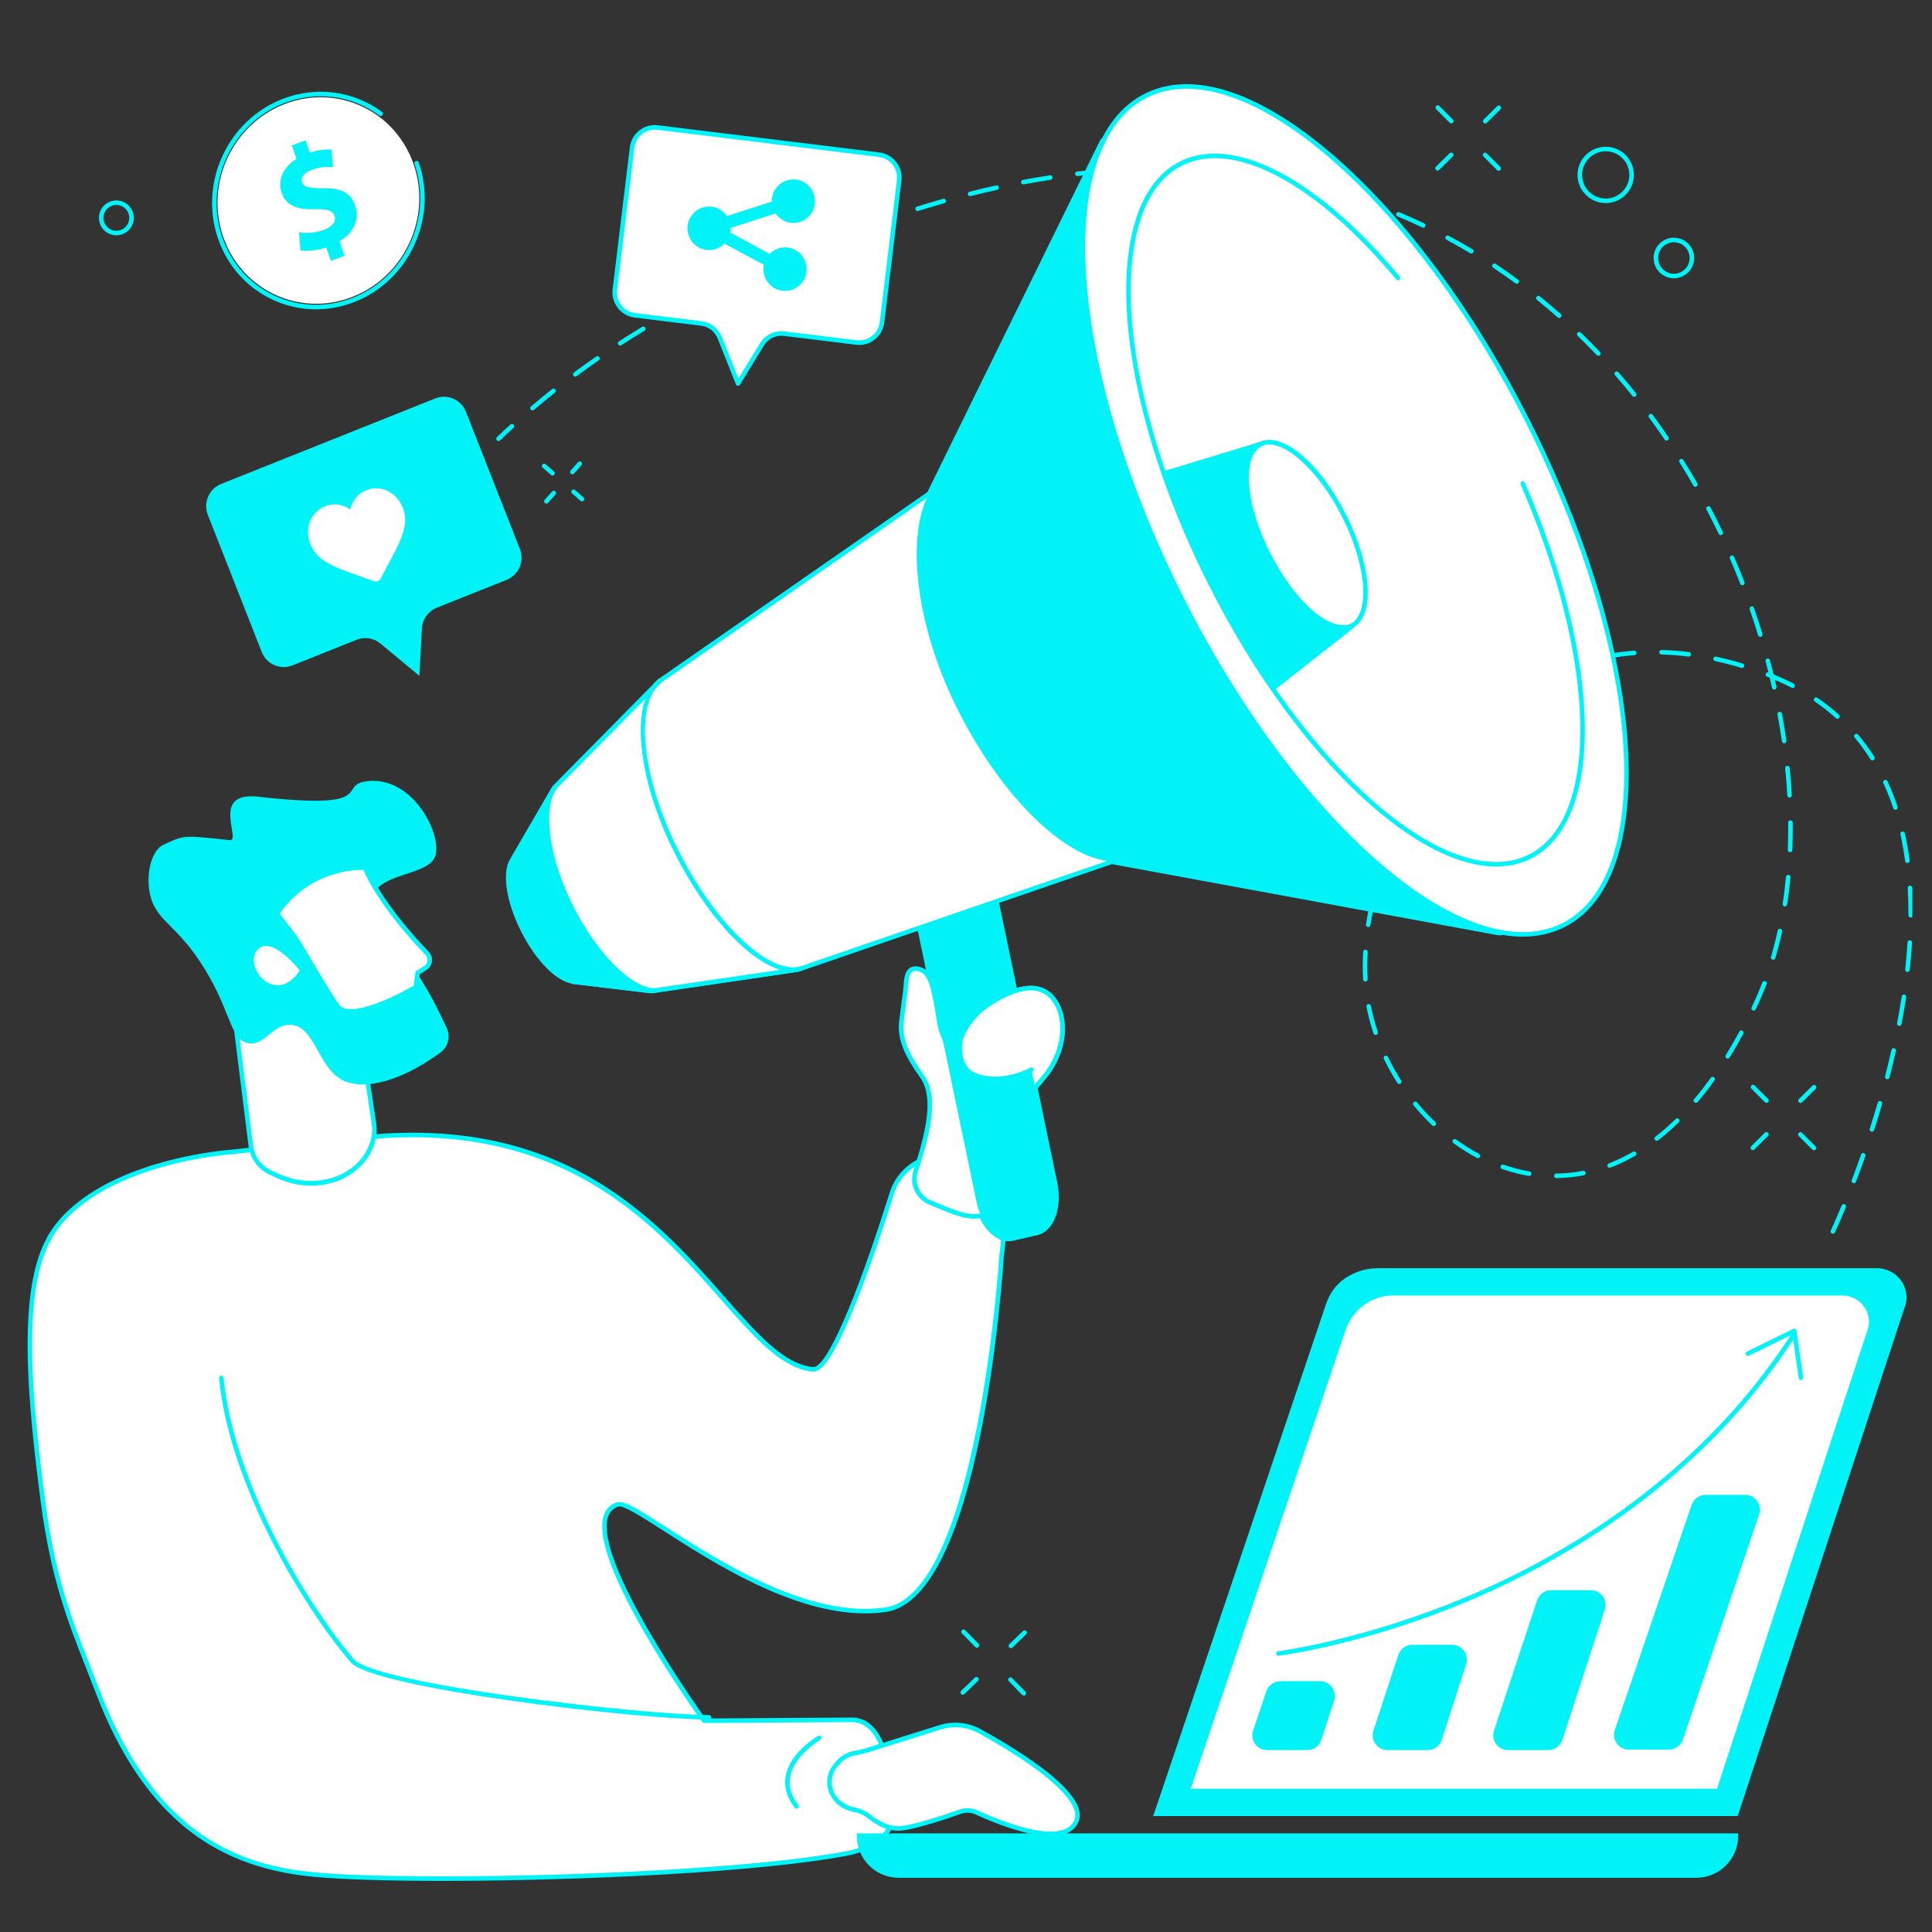 <svg xmlns="http://www.w3.org/2000/svg" xmlns:xlink="http://www.w3.org/1999/xlink" width="500" zoomAndPan="magnify" viewBox="0 0 375 375" height="500" preserveAspectRatio="xMidYMid meet" version="1.0"><rect x="0" y="0" width="375" height="375" fill="#333333" stroke="none"/><defs><clipPath id="70fd82d666"><path d="M 96 32 L 371.188 32 L 371.188 240 L 96 240 Z M 96 32 " clip-rule="nonzero"/></clipPath><clipPath id="c02b570f8c"><path d="M 5 219 L 196 219 L 196 365.453 L 5 365.453 Z M 5 219 " clip-rule="nonzero"/></clipPath></defs><path fill="#00f3f7" d="M 279.031 33.113 C 278.922 33.113 278.805 33.07 278.719 32.98 C 278.547 32.809 278.547 32.527 278.723 32.355 L 281.363 29.746 C 281.539 29.574 281.816 29.574 281.988 29.746 C 282.16 29.922 282.16 30.199 281.984 30.371 L 279.344 32.984 C 279.258 33.07 279.145 33.113 279.031 33.113 " fill-opacity="1" fill-rule="nonzero"/><path fill="#00f3f7" d="M 288.281 23.965 C 288.168 23.965 288.055 23.922 287.969 23.836 C 287.797 23.664 287.797 23.383 287.969 23.211 L 290.613 20.598 C 290.785 20.43 291.062 20.43 291.234 20.602 C 291.406 20.777 291.406 21.055 291.23 21.227 L 288.59 23.84 C 288.504 23.922 288.391 23.965 288.281 23.965 " fill-opacity="1" fill-rule="nonzero"/><path fill="#00f3f7" d="M 290.891 33.145 C 290.777 33.145 290.664 33.102 290.578 33.016 L 287.949 30.387 C 287.777 30.215 287.777 29.938 287.949 29.762 C 288.121 29.59 288.402 29.59 288.574 29.762 L 291.203 32.391 C 291.375 32.562 291.375 32.844 291.203 33.016 C 291.117 33.102 291.004 33.145 290.891 33.145 " fill-opacity="1" fill-rule="nonzero"/><path fill="#00f3f7" d="M 281.695 23.949 C 281.582 23.949 281.469 23.906 281.379 23.82 L 278.754 21.195 C 278.582 21.02 278.582 20.742 278.754 20.57 C 278.926 20.398 279.203 20.398 279.379 20.57 L 282.004 23.195 C 282.176 23.367 282.176 23.648 282.004 23.82 C 281.918 23.906 281.805 23.949 281.695 23.949 " fill-opacity="1" fill-rule="nonzero"/><path fill="#00f3f7" d="M 111.09 92.062 C 110.984 92.062 110.879 92.027 110.797 91.953 C 110.613 91.793 110.598 91.512 110.758 91.332 L 112.199 89.707 C 112.359 89.523 112.641 89.508 112.824 89.668 C 113.004 89.828 113.02 90.109 112.859 90.293 L 111.418 91.918 C 111.332 92.016 111.211 92.062 111.09 92.062 " fill-opacity="1" fill-rule="nonzero"/><path fill="#00f3f7" d="M 106.051 97.75 C 105.945 97.75 105.84 97.711 105.758 97.637 C 105.574 97.477 105.559 97.199 105.719 97.016 L 107.16 95.391 C 107.32 95.207 107.602 95.191 107.781 95.352 C 107.965 95.516 107.98 95.793 107.82 95.977 L 106.379 97.602 C 106.293 97.699 106.172 97.75 106.051 97.75 " fill-opacity="1" fill-rule="nonzero"/><path fill="#00f3f7" d="M 107.25 92.305 C 107.145 92.305 107.043 92.27 106.957 92.199 L 105.324 90.766 C 105.141 90.605 105.125 90.328 105.285 90.145 C 105.445 89.961 105.723 89.941 105.906 90.102 L 107.539 91.531 C 107.723 91.695 107.742 91.973 107.582 92.156 C 107.492 92.258 107.371 92.305 107.25 92.305 " fill-opacity="1" fill-rule="nonzero"/><path fill="#00f3f7" d="M 112.961 97.312 C 112.859 97.312 112.754 97.277 112.672 97.207 L 111.039 95.773 C 110.855 95.613 110.836 95.336 110.996 95.152 C 111.156 94.969 111.438 94.949 111.621 95.109 L 113.254 96.543 C 113.438 96.703 113.453 96.98 113.293 97.164 C 113.207 97.262 113.086 97.312 112.961 97.312 " fill-opacity="1" fill-rule="nonzero"/><path fill="#00f3f7" d="M 186.867 328.945 C 186.75 328.945 186.637 328.902 186.551 328.812 C 186.379 328.641 186.383 328.359 186.559 328.188 L 189.23 325.605 C 189.402 325.438 189.684 325.441 189.855 325.617 C 190.023 325.793 190.02 326.07 189.844 326.242 L 187.172 328.824 C 187.086 328.906 186.977 328.945 186.867 328.945 " fill-opacity="1" fill-rule="nonzero"/><path fill="#00f3f7" d="M 196.211 319.906 C 196.098 319.906 195.98 319.859 195.895 319.77 C 195.727 319.594 195.73 319.316 195.906 319.145 L 198.574 316.562 C 198.75 316.391 199.031 316.398 199.199 316.574 C 199.371 316.75 199.363 317.027 199.188 317.195 L 196.52 319.781 C 196.434 319.863 196.32 319.906 196.211 319.906 " fill-opacity="1" fill-rule="nonzero"/><path fill="#00f3f7" d="M 198.723 329.109 C 198.605 329.109 198.492 329.066 198.406 328.977 L 195.809 326.32 C 195.637 326.148 195.641 325.867 195.812 325.695 C 195.988 325.527 196.266 325.527 196.438 325.703 L 199.039 328.359 C 199.207 328.535 199.207 328.812 199.031 328.984 C 198.945 329.066 198.832 329.109 198.723 329.109 " fill-opacity="1" fill-rule="nonzero"/><path fill="#00f3f7" d="M 189.625 319.816 C 189.512 319.816 189.398 319.77 189.309 319.684 L 186.711 317.027 C 186.539 316.855 186.543 316.574 186.719 316.402 C 186.891 316.23 187.172 316.234 187.344 316.41 L 189.941 319.066 C 190.113 319.238 190.109 319.52 189.934 319.688 C 189.848 319.773 189.734 319.816 189.625 319.816 " fill-opacity="1" fill-rule="nonzero"/><path fill="#00f3f7" d="M 340.223 223.227 C 340.109 223.227 339.996 223.184 339.91 223.098 C 339.738 222.926 339.738 222.645 339.914 222.473 L 342.555 219.859 C 342.73 219.688 343.008 219.691 343.176 219.863 C 343.352 220.039 343.348 220.316 343.176 220.488 L 340.535 223.102 C 340.445 223.188 340.336 223.227 340.223 223.227 " fill-opacity="1" fill-rule="nonzero"/><path fill="#00f3f7" d="M 349.473 214.086 C 349.355 214.086 349.242 214.039 349.156 213.953 C 348.988 213.777 348.988 213.5 349.16 213.328 L 351.801 210.715 C 351.977 210.547 352.254 210.547 352.43 210.719 C 352.598 210.891 352.598 211.172 352.426 211.344 L 349.781 213.957 C 349.695 214.043 349.582 214.086 349.473 214.086 " fill-opacity="1" fill-rule="nonzero"/><path fill="#00f3f7" d="M 352.082 223.262 C 351.969 223.262 351.855 223.219 351.766 223.129 L 349.141 220.504 C 348.969 220.332 348.969 220.051 349.141 219.879 C 349.312 219.707 349.594 219.707 349.766 219.879 L 352.395 222.508 C 352.566 222.68 352.566 222.957 352.395 223.129 C 352.309 223.219 352.191 223.262 352.082 223.262 " fill-opacity="1" fill-rule="nonzero"/><path fill="#00f3f7" d="M 342.883 214.066 C 342.77 214.066 342.656 214.023 342.57 213.938 L 339.945 211.309 C 339.77 211.137 339.77 210.859 339.945 210.688 C 340.113 210.512 340.395 210.512 340.566 210.688 L 343.195 213.312 C 343.367 213.484 343.367 213.766 343.195 213.938 C 343.109 214.023 342.996 214.066 342.883 214.066 " fill-opacity="1" fill-rule="nonzero"/><path fill="#00f3f7" d="M 311.668 29.363 C 309.141 29.363 307.086 31.422 307.086 33.949 C 307.086 36.477 309.141 38.535 311.668 38.535 C 314.195 38.535 316.254 36.477 316.254 33.949 C 316.254 31.422 314.195 29.363 311.668 29.363 Z M 311.668 39.418 C 308.652 39.418 306.199 36.965 306.199 33.949 C 306.199 30.934 308.652 28.484 311.668 28.484 C 314.684 28.484 317.137 30.934 317.137 33.949 C 317.137 36.965 314.684 39.418 311.668 39.418 " fill-opacity="1" fill-rule="nonzero"/><path fill="#00f3f7" d="M 324.902 47.02 C 323.215 47.02 321.844 48.391 321.844 50.078 C 321.844 51.762 323.215 53.133 324.902 53.133 C 326.586 53.133 327.957 51.762 327.957 50.078 C 327.957 48.391 326.586 47.02 324.902 47.02 Z M 324.902 54.016 C 322.73 54.016 320.961 52.25 320.961 50.078 C 320.961 47.902 322.73 46.137 324.902 46.137 C 327.074 46.137 328.84 47.902 328.84 50.078 C 328.84 52.25 327.074 54.016 324.902 54.016 " fill-opacity="1" fill-rule="nonzero"/><g clip-path="url(#70fd82d666)"><path fill="#00f3f7" d="M 219.664 33.301 C 219.426 33.301 219.234 33.113 219.219 32.879 C 219.211 32.637 219.398 32.43 219.641 32.418 C 221.418 32.336 223.203 32.289 224.953 32.277 C 224.957 32.277 224.957 32.277 224.957 32.277 C 225.199 32.277 225.398 32.473 225.402 32.719 C 225.402 32.961 225.203 33.16 224.961 33.16 C 223.223 33.172 221.445 33.219 219.684 33.301 C 219.676 33.301 219.668 33.301 219.664 33.301 Z M 235.539 33.52 C 235.527 33.52 235.516 33.52 235.508 33.52 C 233.77 33.387 231.996 33.289 230.238 33.23 C 229.996 33.223 229.805 33.02 229.812 32.777 C 229.824 32.531 230.012 32.34 230.27 32.352 C 232.039 32.41 233.824 32.504 235.57 32.641 C 235.816 32.656 236 32.871 235.98 33.113 C 235.965 33.344 235.77 33.52 235.539 33.52 Z M 209.105 34.176 C 208.887 34.176 208.695 34.012 208.668 33.789 C 208.641 33.547 208.812 33.328 209.055 33.301 C 210.816 33.086 212.598 32.906 214.34 32.762 C 214.586 32.742 214.797 32.922 214.816 33.164 C 214.836 33.406 214.656 33.617 214.414 33.641 C 212.68 33.785 210.914 33.965 209.156 34.176 C 209.141 34.176 209.125 34.176 209.105 34.176 Z M 246.047 34.773 C 246.023 34.773 245.996 34.773 245.977 34.77 C 244.258 34.488 242.5 34.238 240.754 34.031 C 240.512 34 240.344 33.781 240.371 33.539 C 240.398 33.297 240.617 33.125 240.859 33.152 C 242.617 33.363 244.387 33.613 246.121 33.898 C 246.359 33.938 246.523 34.164 246.484 34.406 C 246.449 34.621 246.258 34.773 246.047 34.773 Z M 198.641 35.797 C 198.43 35.797 198.246 35.645 198.203 35.434 C 198.16 35.195 198.316 34.961 198.559 34.918 C 200.301 34.59 202.062 34.285 203.793 34.02 C 204.031 33.98 204.258 34.148 204.297 34.391 C 204.332 34.629 204.168 34.855 203.926 34.895 C 202.207 35.16 200.457 35.461 198.723 35.785 C 198.691 35.793 198.664 35.797 198.641 35.797 Z M 256.402 36.965 C 256.363 36.965 256.328 36.961 256.289 36.949 C 254.602 36.512 252.875 36.105 251.156 35.742 C 250.918 35.691 250.766 35.457 250.816 35.219 C 250.867 34.98 251.102 34.824 251.34 34.879 C 253.07 35.246 254.809 35.652 256.508 36.098 C 256.746 36.156 256.887 36.398 256.828 36.633 C 256.777 36.832 256.594 36.965 256.402 36.965 Z M 188.297 38.078 C 188.098 38.078 187.918 37.945 187.867 37.746 C 187.809 37.512 187.953 37.27 188.188 37.211 C 189.91 36.773 191.648 36.363 193.355 35.988 C 193.59 35.934 193.828 36.082 193.879 36.32 C 193.934 36.559 193.785 36.793 193.543 36.848 C 191.848 37.223 190.117 37.633 188.402 38.066 C 188.367 38.078 188.332 38.078 188.297 38.078 Z M 266.5 40.109 C 266.453 40.109 266.402 40.102 266.352 40.082 C 264.707 39.484 263.027 38.918 261.355 38.398 C 261.125 38.324 260.996 38.078 261.066 37.844 C 261.141 37.613 261.387 37.48 261.621 37.555 C 263.305 38.078 265 38.648 266.656 39.254 C 266.883 39.336 267.004 39.59 266.918 39.816 C 266.852 40 266.684 40.109 266.5 40.109 Z M 178.102 40.965 C 177.914 40.965 177.742 40.844 177.684 40.652 C 177.609 40.422 177.742 40.172 177.973 40.102 C 178.602 39.906 179.234 39.711 179.871 39.52 C 180.938 39.199 182.004 38.887 183.059 38.586 C 183.293 38.52 183.539 38.656 183.605 38.891 C 183.672 39.125 183.535 39.367 183.301 39.438 C 182.25 39.734 181.188 40.047 180.125 40.367 C 179.492 40.559 178.863 40.75 178.234 40.945 C 178.191 40.957 178.148 40.965 178.102 40.965 Z M 276.262 44.199 C 276.199 44.199 276.133 44.188 276.074 44.156 C 274.492 43.406 272.875 42.68 271.262 42.004 C 271.035 41.91 270.93 41.648 271.023 41.426 C 271.121 41.199 271.379 41.094 271.602 41.191 C 273.227 41.871 274.859 42.602 276.453 43.359 C 276.672 43.465 276.77 43.73 276.66 43.949 C 276.586 44.105 276.426 44.199 276.262 44.199 Z M 168.039 44.277 C 167.859 44.277 167.688 44.16 167.625 43.98 C 167.543 43.75 167.664 43.496 167.895 43.414 C 169.543 42.84 171.234 42.27 172.918 41.711 C 173.152 41.637 173.402 41.766 173.477 41.992 C 173.555 42.227 173.426 42.477 173.195 42.551 C 171.516 43.105 169.832 43.676 168.188 44.25 C 168.141 44.27 168.09 44.277 168.039 44.277 Z M 158.113 47.961 C 157.938 47.961 157.77 47.855 157.699 47.684 C 157.609 47.457 157.723 47.199 157.949 47.109 C 159.578 46.469 161.242 45.832 162.906 45.215 C 163.133 45.129 163.387 45.246 163.473 45.477 C 163.559 45.703 163.441 45.957 163.211 46.043 C 161.555 46.656 159.895 47.293 158.273 47.934 C 158.219 47.953 158.164 47.961 158.113 47.961 Z M 285.586 49.207 C 285.508 49.207 285.434 49.184 285.363 49.145 C 283.859 48.242 282.316 47.367 280.777 46.539 C 280.562 46.422 280.48 46.156 280.594 45.941 C 280.711 45.727 280.977 45.645 281.195 45.762 C 282.746 46.594 284.301 47.477 285.816 48.387 C 286.023 48.512 286.09 48.781 285.969 48.992 C 285.883 49.129 285.738 49.207 285.586 49.207 Z M 148.34 52.055 C 148.172 52.055 148.012 51.957 147.938 51.793 C 147.84 51.57 147.938 51.309 148.164 51.211 C 149.758 50.5 151.398 49.793 153.035 49.109 C 153.258 49.016 153.516 49.121 153.613 49.344 C 153.707 49.57 153.598 49.828 153.375 49.922 C 151.746 50.605 150.113 51.309 148.52 52.016 C 148.461 52.043 148.402 52.055 148.34 52.055 Z M 294.402 55.07 C 294.312 55.07 294.219 55.039 294.141 54.984 C 292.723 53.945 291.273 52.926 289.82 51.961 C 289.617 51.824 289.562 51.551 289.699 51.348 C 289.828 51.148 290.105 51.09 290.309 51.223 C 291.773 52.199 293.238 53.223 294.664 54.27 C 294.859 54.414 294.902 54.691 294.758 54.887 C 294.668 55.008 294.539 55.07 294.402 55.07 Z M 138.766 56.586 C 138.605 56.586 138.449 56.496 138.371 56.344 C 138.262 56.125 138.352 55.859 138.57 55.75 C 140.133 54.961 141.738 54.18 143.34 53.422 C 143.559 53.32 143.824 53.414 143.926 53.633 C 144.031 53.855 143.938 54.117 143.715 54.223 C 142.121 54.977 140.523 55.758 138.965 56.535 C 138.902 56.57 138.832 56.586 138.766 56.586 Z M 129.43 61.582 C 129.273 61.582 129.125 61.5 129.043 61.359 C 128.922 61.148 128.996 60.875 129.207 60.758 C 130.727 59.891 132.293 59.027 133.855 58.191 C 134.074 58.078 134.34 58.16 134.453 58.375 C 134.57 58.59 134.488 58.855 134.273 58.969 C 132.715 59.805 131.16 60.664 129.645 61.523 C 129.578 61.562 129.5 61.582 129.43 61.582 Z M 302.641 61.719 C 302.535 61.719 302.434 61.68 302.348 61.605 C 301.031 60.445 299.676 59.301 298.32 58.199 C 298.129 58.047 298.098 57.773 298.25 57.582 C 298.406 57.391 298.688 57.359 298.875 57.516 C 300.242 58.621 301.609 59.773 302.934 60.945 C 303.113 61.109 303.133 61.387 302.969 61.57 C 302.883 61.668 302.762 61.719 302.641 61.719 Z M 120.371 67.074 C 120.227 67.074 120.086 67 120 66.871 C 119.867 66.668 119.926 66.395 120.133 66.262 C 121.598 65.312 123.113 64.363 124.633 63.445 C 124.84 63.316 125.113 63.383 125.238 63.594 C 125.363 63.801 125.297 64.074 125.09 64.199 C 123.578 65.113 122.07 66.059 120.609 67 C 120.535 67.051 120.453 67.074 120.371 67.074 Z M 310.25 69.062 C 310.129 69.062 310.016 69.016 309.93 68.926 C 308.723 67.656 307.477 66.398 306.223 65.188 C 306.047 65.02 306.043 64.742 306.211 64.566 C 306.383 64.391 306.66 64.383 306.836 64.555 C 308.098 65.773 309.352 67.039 310.57 68.316 C 310.738 68.496 310.73 68.773 310.551 68.941 C 310.465 69.023 310.359 69.062 310.25 69.062 Z M 111.656 73.094 C 111.52 73.094 111.387 73.031 111.301 72.914 C 111.156 72.719 111.199 72.441 111.395 72.297 C 112.801 71.258 114.254 70.219 115.715 69.211 C 115.918 69.07 116.191 69.125 116.332 69.324 C 116.469 69.523 116.418 69.801 116.219 69.938 C 114.766 70.941 113.316 71.973 111.918 73.008 C 111.84 73.062 111.746 73.094 111.656 73.094 Z M 317.199 77.02 C 317.07 77.02 316.941 76.965 316.855 76.855 C 315.754 75.488 314.617 74.129 313.473 72.82 C 313.312 72.633 313.332 72.355 313.516 72.195 C 313.699 72.035 313.977 72.055 314.137 72.238 C 315.289 73.559 316.438 74.926 317.539 76.305 C 317.691 76.492 317.664 76.773 317.477 76.926 C 317.395 76.988 317.297 77.02 317.199 77.02 Z M 103.348 79.664 C 103.223 79.664 103.098 79.609 103.012 79.504 C 102.855 79.324 102.879 79.043 103.062 78.887 C 104.398 77.754 105.781 76.621 107.172 75.523 C 107.363 75.367 107.641 75.402 107.793 75.594 C 107.945 75.785 107.91 76.062 107.719 76.215 C 106.336 77.309 104.961 78.434 103.633 79.559 C 103.551 79.629 103.449 79.664 103.348 79.664 Z M 323.48 85.52 C 323.34 85.52 323.199 85.453 323.113 85.328 C 322.129 83.875 321.105 82.43 320.066 81.027 C 319.922 80.832 319.969 80.559 320.164 80.414 C 320.359 80.266 320.633 80.309 320.777 80.504 C 321.82 81.914 322.855 83.371 323.844 84.832 C 323.98 85.031 323.93 85.309 323.727 85.445 C 323.652 85.496 323.566 85.52 323.48 85.52 Z M 96.762 85.605 C 96.645 85.605 96.527 85.559 96.441 85.469 C 96.273 85.293 96.277 85.012 96.453 84.844 C 97.312 84.02 98.191 83.195 99.074 82.391 C 99.254 82.23 99.531 82.242 99.699 82.422 C 99.863 82.602 99.848 82.879 99.668 83.047 C 98.793 83.844 97.918 84.664 97.066 85.48 C 96.98 85.562 96.871 85.605 96.762 85.605 Z M 329.078 94.48 C 328.922 94.48 328.773 94.406 328.695 94.262 C 327.824 92.742 326.914 91.219 325.992 89.742 C 325.859 89.535 325.922 89.262 326.129 89.133 C 326.336 89.004 326.609 89.066 326.738 89.273 C 327.668 90.762 328.586 92.293 329.457 93.824 C 329.578 94.035 329.508 94.305 329.297 94.426 C 329.227 94.465 329.152 94.48 329.078 94.48 Z M 333.992 103.871 C 333.824 103.871 333.668 103.777 333.594 103.617 C 332.84 102.035 332.043 100.445 331.23 98.895 C 331.117 98.676 331.199 98.41 331.418 98.297 C 331.633 98.188 331.898 98.27 332.012 98.484 C 332.832 100.047 333.633 101.645 334.387 103.238 C 334.496 103.461 334.398 103.719 334.184 103.828 C 334.121 103.855 334.055 103.871 333.992 103.871 Z M 338.195 113.598 C 338.016 113.598 337.852 113.488 337.785 113.316 C 337.148 111.68 336.473 110.039 335.777 108.43 C 335.68 108.203 335.785 107.941 336.008 107.848 C 336.23 107.75 336.492 107.852 336.586 108.078 C 337.289 109.695 337.965 111.352 338.605 112.992 C 338.695 113.223 338.582 113.477 338.355 113.566 C 338.301 113.586 338.25 113.598 338.195 113.598 Z M 341.668 123.605 C 341.48 123.605 341.305 123.484 341.246 123.293 C 340.734 121.621 340.184 119.934 339.605 118.27 C 339.523 118.043 339.648 117.789 339.879 117.711 C 340.109 117.629 340.359 117.75 340.441 117.98 C 341.02 119.652 341.574 121.352 342.09 123.035 C 342.16 123.27 342.031 123.512 341.801 123.586 C 341.754 123.598 341.711 123.605 341.668 123.605 Z M 327.77 127.438 C 327.75 127.438 327.734 127.438 327.715 127.434 C 325.965 127.219 324.199 127.086 322.477 127.039 C 322.234 127.035 322.043 126.836 322.047 126.59 C 322.055 126.348 322.254 126.156 322.5 126.16 C 324.25 126.203 326.043 126.336 327.824 126.559 C 328.066 126.59 328.234 126.809 328.207 127.051 C 328.18 127.273 327.988 127.438 327.77 127.438 Z M 311.957 127.855 C 311.746 127.855 311.562 127.707 311.523 127.496 C 311.48 127.254 311.637 127.027 311.879 126.98 C 313.613 126.66 315.395 126.43 317.168 126.293 C 317.418 126.273 317.621 126.453 317.641 126.699 C 317.66 126.941 317.477 127.156 317.234 127.172 C 315.488 127.305 313.742 127.535 312.039 127.852 C 312.008 127.855 311.984 127.855 311.957 127.855 Z M 338.117 129.652 C 338.074 129.652 338.031 129.645 337.988 129.633 C 336.289 129.117 334.578 128.672 332.898 128.312 C 332.656 128.262 332.508 128.027 332.559 127.789 C 332.609 127.551 332.848 127.398 333.082 127.449 C 334.785 127.816 336.523 128.266 338.242 128.789 C 338.477 128.859 338.609 129.105 338.539 129.336 C 338.48 129.527 338.305 129.652 338.117 129.652 Z M 301.836 130.883 C 301.66 130.883 301.5 130.781 301.426 130.613 C 301.332 130.387 301.438 130.129 301.66 130.035 C 303.301 129.348 304.996 128.738 306.688 128.23 C 306.922 128.164 307.168 128.293 307.238 128.531 C 307.309 128.762 307.172 129.008 306.941 129.078 C 305.277 129.574 303.617 130.172 302.008 130.852 C 301.949 130.871 301.891 130.883 301.836 130.883 Z M 344.387 133.848 C 344.184 133.848 344 133.707 343.953 133.504 C 343.809 132.855 343.656 132.207 343.5 131.555 C 343.336 131.492 343.172 131.422 343.004 131.359 C 342.777 131.273 342.645 131.012 342.73 130.781 C 342.812 130.566 343.031 130.445 343.246 130.508 C 343.066 129.797 342.887 129.078 342.699 128.371 C 342.633 128.137 342.777 127.895 343.012 127.832 C 343.246 127.77 343.488 127.91 343.551 128.145 C 343.793 129.062 344.027 129.984 344.254 130.906 C 345.602 131.457 346.91 132.059 348.156 132.703 C 348.371 132.812 348.457 133.078 348.348 133.297 C 348.234 133.516 347.969 133.598 347.754 133.488 C 346.711 132.949 345.625 132.441 344.508 131.969 C 344.613 132.414 344.719 132.863 344.816 133.309 C 344.871 133.547 344.723 133.781 344.484 133.836 C 344.449 133.844 344.418 133.848 344.387 133.848 Z M 292.562 135.961 C 292.422 135.961 292.281 135.895 292.199 135.77 C 292.059 135.566 292.113 135.293 292.309 135.156 C 293.785 134.145 295.316 133.203 296.855 132.355 C 297.074 132.238 297.34 132.316 297.457 132.531 C 297.574 132.746 297.492 133.016 297.281 133.133 C 295.766 133.965 294.262 134.887 292.812 135.883 C 292.734 135.938 292.648 135.961 292.562 135.961 Z M 356.656 139.512 C 356.551 139.512 356.445 139.477 356.359 139.398 C 355.082 138.246 353.699 137.16 352.25 136.168 C 352.051 136.027 352 135.754 352.137 135.551 C 352.273 135.352 352.547 135.301 352.746 135.438 C 354.23 136.453 355.645 137.566 356.953 138.742 C 357.133 138.906 357.145 139.188 356.984 139.367 C 356.898 139.465 356.777 139.512 356.656 139.512 Z M 284.434 142.734 C 284.324 142.734 284.211 142.691 284.121 142.605 C 283.953 142.434 283.953 142.156 284.121 141.98 C 285.391 140.719 286.715 139.508 288.059 138.383 C 288.25 138.223 288.527 138.25 288.684 138.438 C 288.84 138.625 288.816 138.902 288.625 139.059 C 287.301 140.168 285.996 141.359 284.746 142.605 C 284.664 142.691 284.547 142.734 284.434 142.734 Z M 346.301 144.27 C 346.086 144.27 345.898 144.109 345.863 143.887 C 345.617 142.168 345.332 140.414 345.016 138.676 C 344.969 138.438 345.129 138.207 345.367 138.164 C 345.609 138.117 345.84 138.277 345.883 138.516 C 346.203 140.266 346.492 142.031 346.738 143.766 C 346.773 144.004 346.605 144.23 346.363 144.262 C 346.344 144.266 346.32 144.27 346.301 144.27 Z M 363.441 147.598 C 363.293 147.598 363.152 147.527 363.066 147.391 C 362.133 145.91 361.098 144.484 359.992 143.164 C 359.832 142.977 359.855 142.699 360.043 142.539 C 360.23 142.383 360.512 142.406 360.668 142.598 C 361.801 143.949 362.863 145.406 363.812 146.922 C 363.941 147.129 363.879 147.398 363.672 147.531 C 363.602 147.574 363.52 147.598 363.441 147.598 Z M 277.594 150.812 C 277.508 150.812 277.418 150.789 277.34 150.734 C 277.141 150.59 277.094 150.316 277.238 150.117 C 278.273 148.668 279.379 147.25 280.512 145.906 C 280.668 145.723 280.949 145.699 281.137 145.855 C 281.32 146.012 281.344 146.293 281.188 146.477 C 280.066 147.805 278.98 149.203 277.953 150.629 C 277.867 150.75 277.73 150.812 277.594 150.812 Z M 347.352 154.812 C 347.121 154.812 346.926 154.629 346.914 154.395 C 346.816 152.66 346.676 150.887 346.504 149.133 C 346.477 148.891 346.656 148.672 346.895 148.648 C 347.145 148.621 347.355 148.801 347.383 149.043 C 347.559 150.812 347.695 152.598 347.793 154.348 C 347.809 154.59 347.621 154.797 347.379 154.812 C 347.367 154.812 347.359 154.812 347.352 154.812 Z M 367.898 157.176 C 367.711 157.176 367.543 157.059 367.48 156.871 C 366.918 155.184 366.273 153.543 365.555 151.996 C 365.453 151.773 365.551 151.508 365.773 151.406 C 365.992 151.309 366.258 151.402 366.359 151.625 C 367.09 153.203 367.746 154.875 368.316 156.598 C 368.395 156.828 368.266 157.078 368.039 157.156 C 367.992 157.168 367.945 157.176 367.898 157.176 Z M 272.105 159.871 C 272.039 159.871 271.973 159.855 271.91 159.824 C 271.691 159.711 271.605 159.445 271.715 159.23 C 272.52 157.648 273.387 156.078 274.301 154.566 C 274.426 154.359 274.699 154.293 274.906 154.422 C 275.117 154.547 275.184 154.82 275.059 155.023 C 274.152 156.52 273.297 158.066 272.5 159.629 C 272.426 159.781 272.27 159.871 272.105 159.871 Z M 347.449 165.406 C 347.441 165.406 347.434 165.406 347.426 165.402 C 347.184 165.395 346.996 165.188 347.004 164.945 C 347.062 163.547 347.09 162.109 347.09 160.688 C 347.09 160.348 347.09 160.012 347.082 159.672 C 347.082 159.426 347.281 159.227 347.523 159.223 C 347.766 159.238 347.965 159.418 347.969 159.664 C 347.969 160.004 347.973 160.344 347.973 160.688 C 347.973 162.125 347.945 163.566 347.887 164.98 C 347.875 165.215 347.68 165.406 347.449 165.406 Z M 370.223 167.504 C 370.008 167.504 369.816 167.344 369.785 167.121 C 369.547 165.348 369.242 163.602 368.867 161.941 C 368.816 161.703 368.969 161.465 369.203 161.414 C 369.441 161.363 369.68 161.508 369.734 161.746 C 370.105 163.434 370.418 165.203 370.66 167.004 C 370.695 167.246 370.523 167.469 370.281 167.5 C 370.262 167.504 370.242 167.504 370.223 167.504 Z M 268.047 169.652 C 268.004 169.652 267.957 169.645 267.91 169.629 C 267.676 169.551 267.555 169.305 267.629 169.07 C 268.18 167.402 268.801 165.719 269.484 164.07 C 269.578 163.848 269.836 163.742 270.062 163.832 C 270.289 163.926 270.395 164.188 270.301 164.41 C 269.625 166.035 269.008 167.695 268.469 169.348 C 268.406 169.531 268.234 169.652 268.047 169.652 Z M 346.449 175.945 C 346.426 175.945 346.402 175.945 346.379 175.941 C 346.141 175.902 345.977 175.68 346.012 175.438 C 346.27 173.734 346.488 171.977 346.656 170.207 C 346.676 169.965 346.887 169.785 347.137 169.809 C 347.379 169.828 347.559 170.047 347.531 170.289 C 347.367 172.074 347.148 173.852 346.883 175.57 C 346.852 175.789 346.664 175.945 346.449 175.945 Z M 370.867 178.078 L 370.863 178.078 C 370.621 178.078 370.426 177.879 370.426 177.637 L 370.426 177.211 C 370.426 175.566 370.379 173.938 370.289 172.367 C 370.273 172.121 370.457 171.914 370.699 171.898 C 370.938 171.883 371.152 172.07 371.168 172.312 C 371.262 173.902 371.309 175.551 371.309 177.211 L 371.309 177.641 C 371.305 177.883 371.109 178.078 370.867 178.078 Z M 265.57 179.945 C 265.551 179.945 265.527 179.941 265.508 179.941 C 265.266 179.902 265.098 179.676 265.137 179.438 C 265.398 177.711 265.746 175.949 266.168 174.203 C 266.227 173.965 266.465 173.816 266.699 173.875 C 266.938 173.934 267.082 174.172 267.027 174.41 C 266.609 176.129 266.27 177.867 266.008 179.566 C 265.977 179.785 265.789 179.945 265.57 179.945 Z M 344.172 186.285 C 344.133 186.285 344.09 186.281 344.051 186.266 C 343.816 186.199 343.68 185.953 343.75 185.719 C 344.234 184.07 344.672 182.355 345.051 180.617 C 345.105 180.379 345.34 180.227 345.578 180.281 C 345.816 180.332 345.969 180.57 345.914 180.809 C 345.531 182.562 345.086 184.301 344.594 185.969 C 344.543 186.16 344.363 186.285 344.172 186.285 Z M 370.242 188.656 C 370.227 188.656 370.211 188.656 370.195 188.656 C 369.953 188.629 369.777 188.41 369.801 188.168 C 370 186.387 370.148 184.617 370.25 182.91 C 370.266 182.664 370.469 182.48 370.715 182.496 C 370.961 182.508 371.145 182.719 371.129 182.961 C 371.031 184.684 370.875 186.469 370.68 188.266 C 370.656 188.492 370.465 188.656 370.242 188.656 Z M 265.02 190.508 C 264.789 190.508 264.594 190.324 264.578 190.09 C 264.531 189.238 264.508 188.363 264.508 187.484 C 264.508 186.59 264.531 185.668 264.586 184.746 C 264.598 184.504 264.801 184.32 265.051 184.332 C 265.293 184.344 265.477 184.551 265.465 184.797 C 265.418 185.699 265.391 186.605 265.391 187.484 C 265.391 188.348 265.414 189.207 265.465 190.043 C 265.477 190.285 265.289 190.492 265.047 190.508 C 265.035 190.508 265.027 190.508 265.02 190.508 Z M 340.379 196.164 C 340.316 196.164 340.25 196.148 340.191 196.121 C 339.969 196.016 339.875 195.754 339.984 195.531 C 340.145 195.188 340.309 194.844 340.469 194.492 C 341.035 193.277 341.574 192 342.066 190.703 C 342.156 190.477 342.41 190.363 342.641 190.449 C 342.867 190.539 342.984 190.793 342.895 191.02 C 342.391 192.336 341.844 193.629 341.27 194.867 C 341.109 195.219 340.945 195.566 340.777 195.914 C 340.703 196.07 340.547 196.164 340.379 196.164 Z M 368.656 199.137 C 368.625 199.137 368.602 199.133 368.57 199.129 C 368.332 199.082 368.176 198.852 368.219 198.613 C 368.559 196.855 368.859 195.105 369.121 193.402 C 369.156 193.164 369.383 192.996 369.621 193.035 C 369.863 193.07 370.027 193.297 369.992 193.535 C 369.73 195.25 369.426 197.012 369.09 198.777 C 369.047 198.988 368.863 199.137 368.656 199.137 Z M 267.012 200.875 C 266.828 200.875 266.656 200.762 266.594 200.574 C 266.02 198.867 265.562 197.129 265.227 195.402 C 265.18 195.164 265.34 194.934 265.578 194.887 C 265.816 194.84 266.051 194.996 266.094 195.234 C 266.422 196.922 266.871 198.625 267.43 200.293 C 267.512 200.523 267.383 200.773 267.152 200.855 C 267.105 200.867 267.059 200.875 267.012 200.875 Z M 335.344 205.477 C 335.266 205.477 335.184 205.457 335.113 205.41 C 334.906 205.281 334.84 205.012 334.969 204.805 C 335.863 203.352 336.746 201.816 337.602 200.238 C 337.719 200.023 337.984 199.941 338.195 200.059 C 338.41 200.176 338.492 200.441 338.379 200.656 C 337.516 202.25 336.625 203.805 335.723 205.266 C 335.637 205.402 335.492 205.477 335.344 205.477 Z M 366.309 209.477 C 366.273 209.477 366.234 209.473 366.199 209.461 C 365.961 209.398 365.824 209.16 365.883 208.922 C 366.332 207.199 366.754 205.469 367.137 203.785 C 367.191 203.547 367.426 203.398 367.664 203.453 C 367.902 203.508 368.051 203.742 368 203.98 C 367.613 205.676 367.188 207.414 366.738 209.145 C 366.688 209.344 366.504 209.477 366.309 209.477 Z M 271.59 210.402 C 271.445 210.402 271.301 210.332 271.219 210.195 C 270.254 208.691 269.379 207.125 268.609 205.527 C 268.504 205.309 268.598 205.043 268.816 204.938 C 269.035 204.832 269.301 204.926 269.406 205.145 C 270.16 206.707 271.02 208.246 271.961 209.723 C 272.09 209.93 272.035 210.199 271.828 210.332 C 271.754 210.379 271.668 210.402 271.59 210.402 Z M 329.172 214.07 C 329.07 214.07 328.969 214.035 328.883 213.965 C 328.699 213.809 328.676 213.531 328.832 213.344 C 329.93 212.047 331.016 210.648 332.059 209.188 C 332.199 208.992 332.477 208.945 332.672 209.086 C 332.871 209.227 332.918 209.504 332.777 209.703 C 331.719 211.184 330.617 212.602 329.508 213.914 C 329.418 214.016 329.297 214.07 329.172 214.07 Z M 278.305 218.566 C 278.195 218.566 278.09 218.527 278 218.445 C 276.723 217.23 275.496 215.91 274.359 214.523 C 274.203 214.336 274.234 214.059 274.422 213.902 C 274.609 213.75 274.887 213.777 275.043 213.965 C 276.156 215.32 277.355 216.613 278.609 217.805 C 278.785 217.973 278.793 218.254 278.625 218.43 C 278.539 218.52 278.422 218.566 278.305 218.566 Z M 363.344 219.652 C 363.297 219.652 363.25 219.648 363.207 219.633 C 362.977 219.559 362.848 219.309 362.922 219.078 C 363.465 217.391 363.988 215.688 364.473 214.02 C 364.543 213.785 364.789 213.652 365.023 213.719 C 365.258 213.789 365.391 214.031 365.32 214.266 C 364.832 215.941 364.309 217.652 363.762 219.348 C 363.703 219.535 363.527 219.652 363.344 219.652 Z M 321.582 221.426 C 321.449 221.426 321.32 221.367 321.23 221.258 C 321.082 221.062 321.121 220.785 321.312 220.637 C 322.648 219.602 323.977 218.441 325.258 217.191 C 325.434 217.02 325.715 217.023 325.883 217.199 C 326.055 217.375 326.051 217.652 325.875 217.824 C 324.57 219.098 323.215 220.281 321.852 221.332 C 321.77 221.398 321.676 221.426 321.582 221.426 Z M 286.848 224.789 C 286.777 224.789 286.707 224.773 286.641 224.738 C 285.094 223.91 283.57 222.949 282.109 221.883 C 281.914 221.738 281.867 221.461 282.012 221.266 C 282.156 221.07 282.434 221.027 282.629 221.168 C 284.059 222.211 285.547 223.148 287.059 223.961 C 287.273 224.074 287.352 224.34 287.238 224.559 C 287.16 224.707 287.004 224.789 286.848 224.789 Z M 312.422 226.664 C 312.242 226.664 312.074 226.559 312.008 226.383 C 311.922 226.152 312.039 225.898 312.266 225.812 C 313.852 225.203 315.434 224.445 316.973 223.559 C 317.184 223.438 317.453 223.508 317.574 223.719 C 317.695 223.934 317.625 224.199 317.41 224.324 C 315.836 225.23 314.211 226.012 312.578 226.637 C 312.527 226.656 312.473 226.664 312.422 226.664 Z M 296.812 228.25 C 296.785 228.25 296.762 228.25 296.738 228.246 C 294.996 227.949 293.254 227.496 291.547 226.898 C 291.316 226.82 291.195 226.566 291.273 226.336 C 291.359 226.105 291.609 225.988 291.84 226.066 C 293.5 226.648 295.199 227.086 296.883 227.375 C 297.125 227.414 297.285 227.645 297.246 227.883 C 297.207 228.102 297.023 228.25 296.812 228.25 Z M 302.082 228.668 C 301.836 228.668 301.641 228.477 301.641 228.234 C 301.637 227.988 301.832 227.789 302.074 227.789 C 303.805 227.77 305.547 227.59 307.258 227.254 C 307.496 227.207 307.727 227.367 307.777 227.605 C 307.82 227.844 307.664 228.074 307.426 228.121 C 305.664 228.465 303.871 228.652 302.086 228.668 C 302.082 228.668 302.082 228.668 302.082 228.668 Z M 359.832 229.66 C 359.777 229.66 359.723 229.652 359.672 229.633 C 359.445 229.543 359.332 229.289 359.418 229.062 C 360.039 227.43 360.652 225.758 361.238 224.09 C 361.316 223.859 361.57 223.742 361.801 223.82 C 362.027 223.902 362.148 224.156 362.066 224.387 C 361.48 226.055 360.871 227.734 360.242 229.375 C 360.176 229.551 360.008 229.66 359.832 229.66 Z M 355.754 239.469 C 355.691 239.469 355.625 239.457 355.566 239.426 C 355.344 239.32 355.254 239.059 355.355 238.84 C 355.363 238.82 356.203 237.039 357.465 233.98 C 357.562 233.758 357.816 233.652 358.043 233.742 C 358.27 233.836 358.375 234.094 358.281 234.32 C 357.012 237.398 356.16 239.199 356.152 239.215 C 356.078 239.375 355.922 239.469 355.754 239.469 " fill-opacity="1" fill-rule="nonzero"/></g><path fill="#00f3f7" d="M 22.586 39.785 C 21.207 39.785 20.086 40.906 20.086 42.285 C 20.086 43.664 21.207 44.789 22.586 44.789 C 23.965 44.789 25.09 43.664 25.09 42.285 C 25.09 40.906 23.965 39.785 22.586 39.785 Z M 22.586 45.672 C 20.723 45.672 19.203 44.152 19.203 42.285 C 19.203 40.422 20.723 38.902 22.586 38.902 C 24.453 38.902 25.973 40.422 25.973 42.285 C 25.973 44.152 24.453 45.672 22.586 45.672 " fill-opacity="1" fill-rule="nonzero"/><path fill="#ffffff" d="M 45.012 223.582 C 45.012 223.582 20.66 225.098 10.809 238.359 C 4.273 247.156 4.883 265.188 8.348 291.504 C 10.633 308.867 14.844 317.508 18.898 328.176 C 29.109 355.023 44.766 362.371 61.164 363.871 C 81.617 365.742 141.555 364.141 164.566 359.715 C 168.281 359 172.781 356.426 172.996 353.641 C 173.43 348.035 172.691 333.766 165.324 333.816 C 147.352 333.934 136.68 333.992 136.68 333.992 C 136.68 333.992 108.914 295.566 119.891 292.012 C 123.594 290.809 150.004 315.59 171.875 312.445 C 190.395 309.781 194.422 243.535 194.422 243.535 C 194.422 243.535 196.695 231.652 189.301 226.375 C 189.055 226.199 188.789 226.023 188.504 225.848 C 182.723 222.281 175.125 225.176 173.09 231.656 C 169.969 241.609 161.828 266.188 157.766 265.785 C 140.66 264.09 129.109 216.527 73.594 220.539 L 45.012 223.582 " fill-opacity="1" fill-rule="nonzero"/><g clip-path="url(#c02b570f8c)"><path fill="#00f3f7" d="M 45.012 223.582 L 45.016 223.582 Z M 80.133 220.738 C 78.035 220.738 75.867 220.816 73.625 220.98 L 45.059 224.023 C 45.051 224.023 45.043 224.023 45.039 224.023 C 44.797 224.039 20.777 225.68 11.164 238.621 C 4.582 247.48 5.453 266.145 8.785 291.445 C 10.719 306.137 14 314.469 17.473 323.289 C 18.074 324.824 18.699 326.41 19.312 328.02 C 30.336 357.016 47.492 362.176 61.203 363.43 C 81.043 365.246 140.707 363.855 164.48 359.281 C 168.148 358.578 172.367 356.074 172.555 353.609 C 172.953 348.473 172.309 339.512 168.922 335.875 C 167.918 334.801 166.719 334.254 165.363 334.254 C 165.352 334.254 165.34 334.254 165.328 334.258 C 147.355 334.375 136.684 334.434 136.684 334.434 C 136.68 334.434 136.68 334.434 136.68 334.434 C 136.539 334.434 136.406 334.363 136.32 334.25 C 135.414 332.996 114.156 303.422 117.18 294.168 C 117.605 292.875 118.469 292.008 119.754 291.59 C 121.051 291.168 123.82 292.887 129.457 296.504 C 139.742 303.102 156.957 314.145 171.809 312.008 C 189.766 309.422 193.941 244.168 193.98 243.508 C 193.98 243.488 193.98 243.473 193.984 243.453 C 194.008 243.336 196.117 231.785 189.043 226.734 C 188.797 226.559 188.535 226.387 188.273 226.223 C 185.652 224.609 182.488 224.301 179.594 225.379 C 176.664 226.473 174.449 228.809 173.512 231.785 C 172.059 236.414 169.176 245.293 166.191 252.77 C 161.266 265.094 158.996 266.352 157.723 266.227 C 151.742 265.633 146.555 259.746 139.988 252.297 C 128.141 238.852 112.176 220.738 80.133 220.738 Z M 85.898 365.082 C 75.586 365.082 66.754 364.828 61.121 364.309 C 51.656 363.445 43.914 360.688 37.445 355.883 C 29.488 349.969 23.285 340.957 18.488 328.332 C 17.875 326.727 17.254 325.145 16.652 323.613 C 13.156 314.742 9.859 306.359 7.91 291.562 C 4.551 266.047 3.695 247.191 10.453 238.094 C 20.238 224.926 44.355 223.184 44.973 223.145 L 73.547 220.102 C 110.441 217.434 127.902 237.25 140.652 251.715 C 147.09 259.02 152.176 264.789 157.812 265.348 C 160.355 265.594 166.043 252.637 172.672 231.523 C 173.688 228.281 176.098 225.738 179.285 224.551 C 182.438 223.379 185.883 223.711 188.738 225.473 C 189.016 225.645 189.293 225.828 189.559 226.016 C 196.984 231.316 195.008 242.785 194.859 243.59 C 194.668 246.688 190.539 310.203 171.938 312.879 C 170.617 313.07 169.281 313.16 167.934 313.16 C 153.785 313.16 138.465 303.332 128.98 297.246 C 124.691 294.496 120.992 292.113 120.027 292.43 C 119.012 292.758 118.355 293.418 118.02 294.441 C 115.254 302.914 135.082 330.996 136.906 333.551 C 138.543 333.539 148.871 333.48 165.32 333.371 C 166.953 333.363 168.379 334 169.566 335.273 C 173.57 339.57 173.719 350.016 173.438 353.676 C 173.207 356.676 168.695 359.371 164.648 360.148 C 147.562 363.438 111.996 365.082 85.898 365.082 " fill-opacity="1" fill-rule="nonzero"/></g><path fill="#00f3f7" d="M 137.629 333.773 C 137.629 333.773 137.629 333.773 137.625 333.773 C 122.945 333.672 72.414 327.672 68.09 322.668 C 59.297 312.484 44.578 288.504 42.516 267.504 C 42.492 267.258 42.668 267.043 42.91 267.02 C 43.156 266.992 43.371 267.172 43.395 267.414 C 45.434 288.215 60.035 311.988 68.758 322.09 C 72.852 326.832 123.438 332.793 137.633 332.891 C 137.879 332.891 138.074 333.094 138.07 333.336 C 138.07 333.578 137.871 333.773 137.629 333.773 " fill-opacity="1" fill-rule="nonzero"/><path fill="#00f3f7" d="M 154.613 351.059 C 154.484 351.059 154.352 351 154.266 350.887 C 152.691 348.859 152.105 346.75 152.527 344.617 C 153.426 340.066 158.562 337.07 158.781 336.945 C 158.996 336.82 159.262 336.895 159.387 337.105 C 159.508 337.316 159.434 337.586 159.223 337.711 C 159.172 337.738 154.211 340.637 153.391 344.793 C 153.023 346.66 153.555 348.527 154.965 350.348 C 155.113 350.539 155.078 350.816 154.887 350.965 C 154.805 351.027 154.707 351.059 154.613 351.059 " fill-opacity="1" fill-rule="nonzero"/><path fill="#ffffff" d="M 162.355 342.469 C 163.238 341.312 164.512 340.504 165.941 340.273 C 166.969 340.105 168 339.824 168.988 339.512 L 182.703 335.188 C 185.254 334.473 187.871 334.77 190.152 336.023 C 197.035 339.816 211.156 348.355 208.918 353.477 C 206.508 359 193.973 353.828 189.559 351.797 C 188.551 351.332 187.418 351.285 186.336 351.664 C 183.637 352.621 178.332 354.402 175.273 354.84 C 172.75 355.199 170.473 353.988 168.625 352.523 C 167.785 351.859 166.785 351.441 165.66 351.223 C 163.938 350.891 162.43 349.855 161.602 348.297 L 161.582 348.262 C 160.664 346.543 160.836 344.449 162.02 342.906 L 162.355 342.469 " fill-opacity="1" fill-rule="nonzero"/><path fill="#00f3f7" d="M 162.355 342.469 L 162.359 342.469 Z M 187.801 350.969 C 188.469 350.969 189.129 351.113 189.742 351.395 C 193.355 353.059 202.227 356.746 206.551 355.098 C 207.504 354.738 208.145 354.148 208.516 353.297 C 209.984 349.941 203.039 343.629 189.941 336.41 C 187.77 335.219 185.246 334.934 182.82 335.613 L 169.121 339.934 C 167.914 340.312 166.926 340.559 166.016 340.707 C 164.719 340.918 163.543 341.641 162.703 342.738 L 162.371 343.172 C 161.293 344.578 161.137 346.492 161.973 348.055 C 162.734 349.488 164.102 350.469 165.742 350.789 C 166.977 351.027 168.035 351.496 168.902 352.18 C 171.148 353.961 173.211 354.688 175.211 354.402 C 178.203 353.977 183.371 352.246 186.188 351.25 C 186.719 351.062 187.262 350.969 187.801 350.969 Z M 203.949 356.383 C 199.082 356.383 192.41 353.594 189.375 352.195 C 188.457 351.777 187.461 351.734 186.484 352.082 C 183.637 353.086 178.406 354.84 175.336 355.277 C 173.082 355.598 170.797 354.809 168.352 352.871 C 167.59 352.27 166.684 351.871 165.574 351.656 C 163.672 351.285 162.082 350.137 161.211 348.508 C 160.199 346.605 160.383 344.312 161.668 342.637 L 162.004 342.199 C 162.98 340.922 164.355 340.086 165.871 339.836 C 166.742 339.695 167.691 339.457 168.855 339.09 L 182.57 334.766 C 185.23 334.02 187.996 334.332 190.367 335.637 C 198.441 340.09 211.645 348.344 209.324 353.652 C 208.859 354.715 208.031 355.48 206.867 355.926 C 206.023 356.246 205.031 356.383 203.949 356.383 " fill-opacity="1" fill-rule="nonzero"/><path fill="#ffffff" d="M 48.676 222.34 L 45.086 193.621 L 70.078 201.344 L 72.602 218.164 C 73.207 222.688 69.852 225.855 69.852 225.855 C 65.758 230.152 59.074 230.672 53.715 228.164 L 52.473 227.582 C 50.395 226.605 48.961 224.629 48.676 222.34 " fill-opacity="1" fill-rule="nonzero"/><path fill="#00f3f7" d="M 45.609 194.242 L 49.113 222.285 C 49.383 224.438 50.707 226.266 52.66 227.18 L 53.902 227.762 C 59.41 230.34 65.836 229.43 69.535 225.551 C 69.582 225.504 72.734 222.457 72.164 218.223 L 69.684 201.684 Z M 60.453 230.137 C 58.16 230.137 55.789 229.621 53.527 228.562 L 52.285 227.98 C 50.059 226.938 48.543 224.848 48.238 222.395 L 44.648 193.676 C 44.629 193.527 44.688 193.379 44.801 193.285 C 44.918 193.188 45.074 193.156 45.215 193.199 L 70.207 200.922 C 70.371 200.973 70.488 201.113 70.512 201.281 L 73.039 218.102 C 73.668 222.797 70.301 226.039 70.156 226.176 C 67.68 228.777 64.172 230.137 60.453 230.137 " fill-opacity="1" fill-rule="nonzero"/><path fill="#00f3f7" d="M 71.32 151.621 C 65.129 152.336 73.926 157.309 50.113 154.641 C 40.629 153.582 47.016 163.34 44.555 163.07 C 35.469 162.078 35.777 162.102 31.746 163.953 C 29.074 165.176 28.145 170.66 29.336 174.43 C 30.91 179.402 35.336 179.988 40.906 190.102 C 44.82 197.207 44.973 201.914 48.188 202.484 C 51.441 203.066 52.988 198.559 56.59 198.926 C 61.246 199.398 61.695 207.254 66.574 209.695 C 69.645 211.23 76.152 211.059 85.465 204.324 C 86.973 203.234 87.496 201.211 86.703 199.52 C 85.688 197.352 84.387 194.617 82.93 192.113 C 75.973 180.172 70.938 178.078 72.012 174.48 C 73.656 168.973 83.73 170.203 84.598 165.766 C 85.5 161.148 79.797 150.637 71.32 151.621 " fill-opacity="1" fill-rule="nonzero"/><path fill="#ffffff" d="M 53.723 177.355 L 56.043 180.324 C 57.133 181.73 58.129 183.199 59.02 184.738 C 60.688 187.625 63.598 192.566 65.434 195.211 C 68.137 199.09 80.703 191.574 80.703 191.574 L 81.062 188.824 L 82.52 187.91 C 82.801 187.734 83.047 187.5 83.203 187.203 C 83.594 186.469 83.449 185.609 82.914 185.051 C 79.977 182 73.758 175.082 70.805 168.414 C 70.805 168.414 60.371 167.578 53.723 177.355 " fill-opacity="1" fill-rule="nonzero"/><path fill="#00f3f7" d="M 54.27 177.336 L 56.391 180.055 C 57.492 181.469 58.504 182.969 59.398 184.52 C 60.996 187.277 63.949 192.305 65.797 194.957 C 67.785 197.812 76.758 193.387 80.293 191.305 L 80.625 188.766 C 80.645 188.637 80.719 188.52 80.828 188.449 L 82.285 187.539 C 82.523 187.387 82.707 187.199 82.816 186.996 C 83.102 186.453 83.016 185.793 82.594 185.359 C 79.336 181.969 73.473 175.355 70.512 168.848 C 68.906 168.809 60.121 168.996 54.27 177.336 Z M 68.18 196.766 C 66.836 196.766 65.727 196.398 65.074 195.461 C 63.207 192.781 60.238 187.73 58.637 184.961 C 57.762 183.445 56.77 181.98 55.691 180.598 L 53.375 177.625 C 53.254 177.473 53.25 177.262 53.355 177.105 C 60.07 167.23 70.73 167.969 70.84 167.977 C 71 167.988 71.141 168.09 71.207 168.238 C 74.18 174.945 80.605 182.016 83.23 184.746 C 83.914 185.457 84.062 186.531 83.594 187.41 C 83.414 187.75 83.125 188.051 82.754 188.285 L 81.477 189.086 L 81.145 191.633 C 81.125 191.766 81.047 191.887 80.93 191.953 C 79.91 192.562 72.719 196.766 68.18 196.766 " fill-opacity="1" fill-rule="nonzero"/><path fill="#ffffff" d="M 58.172 188.371 C 58.172 188.371 52.605 181.215 49.906 184.453 C 47.211 187.695 53.539 195.418 58.172 188.371 " fill-opacity="1" fill-rule="nonzero"/><path fill="#00f3f7" d="M 176.191 169.066 L 189.512 233.113 C 190.488 237.809 193.629 241.07 196.527 240.402 L 201.301 239.301 C 204.199 238.637 205.758 234.293 204.785 229.598 L 191.465 165.551 L 176.191 169.066 " fill-opacity="1" fill-rule="nonzero"/><path fill="#00f3f7" d="M 176.711 169.398 L 189.945 233.027 C 190.527 235.828 191.98 238.27 193.734 239.395 C 194.637 239.969 195.566 240.172 196.426 239.973 L 201.203 238.871 C 203.863 238.262 205.277 234.141 204.352 229.688 L 191.125 166.082 Z M 195.766 240.93 C 194.93 240.93 194.078 240.66 193.258 240.137 C 191.281 238.871 189.719 236.277 189.078 233.203 L 175.758 169.156 C 175.711 168.922 175.859 168.688 176.094 168.633 L 191.363 165.117 C 191.48 165.09 191.602 165.113 191.703 165.176 C 191.801 165.242 191.871 165.344 191.895 165.461 L 205.215 229.508 C 206.238 234.43 204.527 239.012 201.398 239.734 L 196.625 240.832 C 196.344 240.898 196.055 240.93 195.766 240.93 " fill-opacity="1" fill-rule="nonzero"/><path fill="#ffffff" d="M 180.516 233.395 C 178.137 232.414 176.926 229.762 177.727 227.316 C 180.125 219.973 181.812 213.043 179.059 209.055 C 176.672 205.586 174.418 202.152 174.984 198.074 L 175.781 191.934 C 175.918 190.973 175.629 187.449 178.27 188.074 C 180.273 188.547 181.113 190.301 182.27 198.008 C 182.852 201.875 184.375 203.664 186.984 205.266 C 186.883 204.703 186.836 204.035 186.871 203.309 C 187.02 199.992 188.824 196.969 191.59 195.125 C 195.027 192.836 200.809 189.77 204.23 193.613 C 206.609 196.285 207.539 202.312 203.367 208.188 C 202.387 209.562 196.93 215.527 196.93 215.527 C 195.879 216.938 193.594 231.297 193.594 231.297 C 192.215 238.828 186.508 235.875 180.516 233.395 " fill-opacity="1" fill-rule="nonzero"/><path fill="#00f3f7" d="M 177.688 188.441 C 177.43 188.441 177.219 188.504 177.047 188.637 C 176.387 189.125 176.312 190.527 176.266 191.359 C 176.25 191.621 176.238 191.84 176.215 191.996 L 175.422 198.129 C 174.859 202.18 177.285 205.699 179.422 208.805 C 182.133 212.734 180.871 219.102 178.145 227.457 C 177.422 229.668 178.535 232.102 180.684 232.988 C 181.066 233.148 181.449 233.309 181.832 233.469 C 185.414 234.973 188.797 236.395 190.91 235.25 C 192.039 234.641 192.773 233.32 193.16 231.215 C 193.395 229.746 195.492 216.719 196.574 215.266 C 196.656 215.172 202.055 209.27 203.004 207.93 C 206.863 202.5 206.348 196.652 203.902 193.906 C 201.508 191.219 197.449 191.754 191.836 195.492 C 189.145 197.285 187.453 200.215 187.312 203.332 C 187.281 203.992 187.32 204.637 187.418 205.188 C 187.449 205.359 187.375 205.531 187.234 205.629 C 187.09 205.73 186.898 205.734 186.754 205.641 C 184.18 204.062 182.457 202.246 181.832 198.074 C 180.684 190.414 179.875 188.906 178.172 188.504 C 177.996 188.461 177.832 188.441 177.688 188.441 Z M 189.078 236.547 C 186.883 236.547 184.242 235.438 181.488 234.281 C 181.109 234.121 180.727 233.965 180.344 233.805 C 177.773 232.742 176.438 229.832 177.305 227.18 C 179.594 220.168 181.348 213.152 178.695 209.305 C 176.465 206.07 173.938 202.402 174.547 198.012 L 175.344 191.875 C 175.363 191.73 175.371 191.539 175.383 191.312 C 175.441 190.258 175.527 188.668 176.52 187.93 C 177.004 187.562 177.629 187.469 178.375 187.645 C 180.699 188.195 181.547 190.219 182.707 197.941 C 183.219 201.359 184.469 203.016 186.438 204.383 C 186.418 204.031 186.414 203.66 186.43 203.289 C 186.582 199.895 188.422 196.707 191.344 194.758 C 197.383 190.738 201.832 190.254 204.562 193.32 C 207.234 196.32 207.848 202.641 203.727 208.441 C 202.742 209.824 197.48 215.582 197.254 215.828 C 196.566 216.758 194.906 225.855 194.031 231.367 C 193.59 233.762 192.707 235.281 191.332 236.023 C 190.656 236.395 189.898 236.547 189.078 236.547 " fill-opacity="1" fill-rule="nonzero"/><path fill="#00f3f7" d="M 192.645 171.215 L 204.785 229.598 C 205.758 234.293 204.199 238.637 201.301 239.301 L 196.527 240.402 C 193.629 241.07 190.488 237.809 189.512 233.113 L 177.016 173.105 L 192.645 171.215 " fill-opacity="1" fill-rule="nonzero"/><path fill="#ffffff" d="M 192.242 209.383 C 194.625 209.625 198.379 209.094 202.422 206.352 C 206.664 203.473 206.609 196.285 204.23 193.613 C 200.828 189.789 195.082 192.809 191.641 195.094 C 188.848 196.945 186.211 200.621 186.277 203.188 C 186.371 207.105 187.777 208.93 192.242 209.383 " fill-opacity="1" fill-rule="nonzero"/><path fill="#00f3f7" d="M 200.988 211.559 C 200.887 211.559 200.785 211.523 200.703 211.453 C 200.516 211.297 200.492 211.02 200.648 210.832 C 202.215 208.957 202.867 208.125 203.004 207.93 C 206.848 202.484 206.336 196.641 203.902 193.906 C 203.762 193.75 203.398 193.418 203.273 193.305 C 200.855 191.332 197.016 192.055 191.883 195.461 C 189.023 197.359 186.66 200.891 186.715 203.18 C 186.812 207.078 188.219 208.535 192.285 208.945 C 193.359 209.055 196.262 209.102 200.02 207.227 C 200.238 207.117 200.5 207.203 200.613 207.426 C 200.719 207.641 200.633 207.906 200.414 208.016 C 196.449 209.996 193.348 209.938 192.195 209.824 C 187.727 209.371 185.941 207.512 185.832 203.199 C 185.762 200.293 188.664 196.539 191.395 194.727 C 196.887 191.078 201.078 190.375 203.848 192.633 C 203.914 192.691 204.363 193.098 204.562 193.32 C 207.223 196.309 207.832 202.621 203.727 208.438 C 203.66 208.535 203.238 209.109 201.324 211.398 C 201.238 211.504 201.113 211.559 200.988 211.559 " fill-opacity="1" fill-rule="nonzero"/><path fill="#ffffff" d="M 180.352 95.805 L 128.062 132.156 L 107.617 152.859 L 99.52 166.781 L 99.465 166.891 C 97.879 169.297 98.699 174.906 101.574 180.629 C 104.422 186.289 108.438 190.238 111.316 190.496 L 111.227 190.543 L 126.445 192.371 L 155.004 188.168 L 215.773 167.273 L 290.812 181.094 L 291.344 181.113 C 272.438 177.418 247.254 151.852 229.184 115.887 C 211.133 79.961 205.672 44.613 214 27.316 L 213.984 27.309 L 180.777 94.941 L 180.352 95.805 " fill-opacity="1" fill-rule="nonzero"/><path fill="#ffffff" d="M 296.766 82.227 C 319.113 126.703 322.082 170.301 303.398 179.602 C 284.715 188.902 251.449 160.391 229.098 115.918 C 206.75 71.441 203.781 27.848 222.469 18.543 C 241.152 9.242 274.414 37.754 296.766 82.227 " fill-opacity="1" fill-rule="nonzero"/><path fill="#00f3f7" d="M 230.316 17.219 C 227.562 17.219 225 17.777 222.664 18.941 C 218.242 21.141 214.969 25.34 212.945 31.422 C 206.691 50.184 213.191 83.27 229.496 115.715 C 248.891 154.309 276.57 180.922 295.551 180.926 C 298.305 180.926 300.867 180.367 303.203 179.207 C 307.625 177.004 310.895 172.801 312.922 166.719 C 319.172 147.957 312.672 114.871 296.371 82.426 C 276.977 43.832 249.293 17.219 230.316 17.219 Z M 295.551 181.809 C 287.477 181.809 277.758 177.191 267.336 168.262 C 253.258 156.191 239.543 137.676 228.703 116.113 C 212.301 83.469 205.789 50.113 212.105 31.145 C 214.211 24.832 217.629 20.461 222.27 18.148 C 231.477 13.566 244.355 17.734 258.531 29.887 C 272.605 41.949 286.324 60.473 297.16 82.031 C 313.562 114.676 320.078 148.027 313.758 166.996 C 311.656 173.312 308.234 177.684 303.594 179.996 C 301.156 181.207 298.461 181.809 295.551 181.809 " fill-opacity="1" fill-rule="nonzero"/><path fill="#00f3f7" d="M 290.375 168.191 C 283.613 168.191 275.48 164.328 266.758 156.852 C 254.992 146.762 243.523 131.277 234.469 113.258 C 220.75 85.957 215.301 58.066 220.586 42.203 C 222.352 36.914 225.219 33.25 229.109 31.312 C 239.539 26.117 255.859 34.691 271.699 53.684 C 271.855 53.871 271.828 54.148 271.641 54.305 C 271.453 54.461 271.176 54.438 271.02 54.25 C 255.457 35.59 239.547 27.102 229.504 32.102 C 225.828 33.93 223.109 37.422 221.426 42.484 C 216.211 58.137 221.641 85.758 235.258 112.859 C 251.449 145.082 274.547 167.309 290.367 167.312 C 292.656 167.312 294.789 166.848 296.73 165.883 C 310.656 158.949 309.977 128.062 295.152 94.035 C 295.059 93.812 295.16 93.555 295.383 93.453 C 295.605 93.359 295.867 93.461 295.965 93.684 C 303.172 110.227 307.305 126.711 307.602 140.09 C 307.906 153.719 304.188 163.156 297.125 166.676 C 295.078 167.691 292.816 168.191 290.375 168.191 " fill-opacity="1" fill-rule="nonzero"/><path fill="#ffffff" d="M 260.906 100.148 C 265.801 109.883 266.453 119.426 262.363 121.461 C 258.277 123.496 250.996 117.254 246.105 107.52 C 241.211 97.781 240.562 88.238 244.648 86.203 C 248.734 84.172 256.016 90.41 260.906 100.148 " fill-opacity="1" fill-rule="nonzero"/><path fill="#00f3f7" d="M 246.348 86.262 C 245.809 86.262 245.305 86.371 244.848 86.598 C 243.965 87.035 243.309 87.891 242.895 89.129 C 241.555 93.152 242.973 100.293 246.504 107.316 C 251.195 116.66 258.367 122.953 262.168 121.062 C 263.051 120.625 263.707 119.773 264.121 118.531 C 265.461 114.512 264.047 107.371 260.516 100.344 C 256.383 92.121 250.336 86.262 246.348 86.262 Z M 260.645 122.289 C 256.242 122.289 250.109 116.461 245.711 107.715 C 242.082 100.488 240.648 93.086 242.059 88.852 C 242.547 87.379 243.355 86.355 244.453 85.809 C 248.824 83.633 256.227 89.844 261.305 99.949 C 264.938 107.172 266.371 114.578 264.957 118.812 C 264.469 120.281 263.664 121.305 262.562 121.855 C 261.977 122.148 261.332 122.289 260.645 122.289 " fill-opacity="1" fill-rule="nonzero"/><path fill="#00f3f7" d="M 111.57 190.137 L 126.441 191.922 L 154.898 187.734 L 215.633 166.855 C 215.703 166.828 215.781 166.824 215.855 166.836 L 284.672 179.512 C 266.262 171.875 244.605 147.559 228.789 116.082 C 213.098 84.855 206.516 53.242 211.211 33.961 L 180.75 96 C 180.719 96.066 180.668 96.125 180.605 96.168 L 128.352 132.496 L 107.969 153.129 L 99.863 167.086 C 99.855 167.102 99.844 167.117 99.836 167.137 C 98.34 169.398 99.238 174.992 101.969 180.43 C 104.648 185.758 108.594 189.809 111.355 190.059 C 111.434 190.066 111.508 190.094 111.57 190.137 Z M 126.445 192.809 C 126.43 192.809 126.41 192.809 126.395 192.809 L 111.176 190.977 C 111.098 190.969 111.027 190.938 110.969 190.898 C 107.914 190.383 103.938 186.312 101.18 180.824 C 98.234 174.957 97.391 169.277 99.082 166.672 L 99.125 166.582 L 107.234 152.637 C 107.254 152.605 107.273 152.578 107.301 152.551 L 127.75 131.848 C 127.77 131.828 127.789 131.812 127.812 131.793 L 180.008 95.508 L 213.59 27.113 C 213.695 26.895 213.957 26.805 214.176 26.91 C 214.281 26.957 214.371 27.055 214.41 27.164 C 214.445 27.273 214.449 27.398 214.398 27.504 C 205.875 45.215 211.977 80.648 229.578 115.688 C 247.211 150.777 272.07 176.895 291.426 180.684 C 291.652 180.723 291.809 180.938 291.781 181.164 C 291.754 181.391 291.551 181.562 291.328 181.555 L 290.793 181.531 C 290.773 181.531 290.75 181.531 290.73 181.523 L 215.812 167.727 L 155.148 188.582 C 155.121 188.594 155.094 188.598 155.07 188.602 L 126.508 192.805 C 126.488 192.809 126.469 192.809 126.445 192.809 " fill-opacity="1" fill-rule="nonzero"/><path fill="#00f3f7" d="M 180.453 95.602 L 213.984 27.309 L 214 27.316 C 205.672 44.613 211.133 79.961 229.184 115.887 C 247.254 151.852 272.438 177.418 291.344 181.113 L 290.812 181.094 L 215.898 167.297 L 214.164 166.984 C 205.457 165.332 193.938 153.832 185.801 137.547 C 177.449 120.832 176.145 104.254 180.031 96.434 L 180.453 95.602 " fill-opacity="1" fill-rule="nonzero"/><path fill="#00f3f7" d="M 125.625 192.711 C 125.609 192.711 125.59 192.711 125.574 192.707 L 111.176 190.977 C 111.098 190.969 111.027 190.938 110.969 190.898 C 107.914 190.383 103.938 186.312 101.18 180.824 C 98.234 174.957 97.391 169.277 99.082 166.672 L 99.125 166.582 L 107.234 152.637 C 107.355 152.426 107.625 152.355 107.836 152.477 C 108.047 152.602 108.121 152.871 107.996 153.082 L 99.863 167.086 C 99.855 167.102 99.844 167.117 99.836 167.133 C 98.34 169.402 99.238 174.992 101.969 180.43 C 104.648 185.758 108.594 189.809 111.355 190.055 C 111.434 190.066 111.508 190.094 111.57 190.137 L 125.676 191.832 C 125.918 191.859 126.094 192.078 126.062 192.32 C 126.035 192.547 125.844 192.711 125.625 192.711 " fill-opacity="1" fill-rule="nonzero"/><path fill="#00f3f7" d="M 126.578 192.285 C 121.895 191.895 115.43 185.176 110.793 175.941 C 105.879 166.16 104.82 156.09 107.945 152.551 L 99.523 166.781 L 99.469 166.891 C 97.879 169.297 98.699 174.902 101.574 180.629 C 104.422 186.289 108.438 190.238 111.316 190.496 L 111.227 190.543 L 126.578 192.285 " fill-opacity="1" fill-rule="nonzero"/><path fill="#ffffff" d="M 153.965 188.32 L 155.172 188.094 C 148.594 189.379 138.371 179.355 131.242 165.168 C 123.973 150.703 122.73 136.328 128.066 132.156 L 127.379 132.848 L 107.996 152.492 C 104.809 155.973 105.848 166.105 110.793 175.941 C 115.562 185.434 122.383 192.227 127.086 192.258 L 153.965 188.32 " fill-opacity="1" fill-rule="nonzero"/><path fill="#00f3f7" d="M 125.262 135.625 L 108.312 152.801 C 105.184 156.219 106.441 166.301 111.188 175.746 C 115.84 185.004 122.508 191.75 127.055 191.816 L 151.453 188.242 C 145.031 186.301 136.965 177.539 130.848 165.367 C 125.043 153.82 123.016 142.098 125.262 135.625 Z M 127.086 192.699 C 127.086 192.699 127.086 192.699 127.082 192.699 C 122.141 192.664 115.277 185.855 110.398 176.141 C 105.418 166.23 104.246 155.934 107.672 152.191 L 126.676 132.938 C 127.012 132.508 127.383 132.129 127.793 131.809 C 127.977 131.664 128.238 131.691 128.395 131.863 C 128.551 132.035 128.543 132.301 128.379 132.469 L 127.281 133.578 C 123.344 138.711 125.07 151.906 131.637 164.973 C 138.719 179.066 148.746 188.797 155.004 187.676 L 155.09 187.66 C 155.328 187.613 155.559 187.773 155.605 188.012 C 155.652 188.25 155.496 188.48 155.258 188.527 C 155.227 188.531 155.195 188.539 155.164 188.543 L 154.043 188.754 C 154.039 188.754 154.031 188.754 154.027 188.758 L 127.152 192.695 C 127.129 192.699 127.109 192.699 127.086 192.699 " fill-opacity="1" fill-rule="nonzero"/><path fill="#00f3f7" d="M 244.648 86.203 C 240.562 88.238 241.039 97.871 246.105 107.52 C 254.602 123.695 261.535 121.879 262.348 121.598 C 262.363 121.59 262.371 121.609 262.359 121.621 L 247.285 133.449 C 242.988 127.242 238.883 120.348 235.148 112.918 C 231.566 105.789 228.59 98.691 226.227 91.824 L 244.648 86.203 " fill-opacity="1" fill-rule="nonzero"/><path fill="#00f3f7" d="M 226.789 92.109 C 229.176 98.969 232.121 105.898 235.547 112.715 C 239.117 119.824 243.098 126.582 247.383 132.812 L 260.875 122.223 C 258.125 122.172 252.32 120.297 245.715 107.723 C 242.039 100.719 240.578 93.367 241.992 88.992 C 242.211 88.305 242.5 87.711 242.852 87.215 Z M 247.285 133.891 C 247.266 133.891 247.242 133.887 247.223 133.887 C 247.102 133.867 246.992 133.801 246.926 133.699 C 242.512 127.332 238.418 120.406 234.758 113.113 C 231.238 106.117 228.23 99.004 225.809 91.965 C 225.766 91.852 225.777 91.727 225.832 91.621 C 225.887 91.512 225.984 91.434 226.094 91.398 L 244.52 85.781 C 244.742 85.715 244.977 85.828 245.062 86.039 C 245.145 86.254 245.051 86.496 244.848 86.598 C 243.934 87.055 243.258 87.949 242.832 89.262 C 241.508 93.359 242.98 100.613 246.496 107.312 C 254.836 123.188 261.477 121.43 262.207 121.176 C 262.41 121.105 262.648 121.199 262.754 121.387 C 262.855 121.574 262.805 121.832 262.637 121.965 L 247.559 133.797 C 247.48 133.855 247.387 133.891 247.285 133.891 " fill-opacity="1" fill-rule="nonzero"/><path fill="#00f3f7" d="M 329.23 364.48 L 174.457 364.48 C 169.949 364.48 166.301 360.832 166.301 356.328 L 166.301 355.863 L 337.383 355.863 L 337.383 356.328 C 337.383 360.832 333.734 364.48 329.23 364.48 " fill-opacity="1" fill-rule="nonzero"/><path fill="#00f3f7" d="M 337.293 352.504 L 223.832 352.504 L 257.395 253.066 C 258.066 251.07 259.332 249.297 261.074 248.113 C 262.914 246.859 265.129 246.16 267.445 246.16 L 364.27 246.16 C 368.395 246.16 371.051 250.188 369.703 253.746 C 369.172 255.16 337.293 352.504 337.293 352.504 " fill-opacity="1" fill-rule="nonzero"/><path fill="#ffffff" d="M 333.27 347.203 L 231.117 347.203 L 261.141 258.246 C 262.426 254.441 265.855 251.672 269.867 251.473 C 270.039 251.461 270.211 251.457 270.383 251.457 L 357.559 251.457 C 361.27 251.457 363.664 255.086 362.453 258.289 C 361.969 259.562 333.27 347.203 333.27 347.203 " fill-opacity="1" fill-rule="nonzero"/><path fill="#00f3f7" d="M 248.137 321.383 C 247.918 321.383 247.73 321.219 247.699 320.992 C 247.672 320.75 247.844 320.531 248.086 320.5 C 248.246 320.48 264.5 318.438 284.801 309.879 C 303.52 301.988 329.605 286.785 347.586 259.16 C 347.719 258.957 347.992 258.898 348.195 259.031 C 348.402 259.164 348.457 259.438 348.328 259.641 C 330.219 287.461 303.957 302.766 285.117 310.707 C 264.711 319.305 248.355 321.359 248.191 321.379 C 248.176 321.383 248.156 321.383 248.137 321.383 " fill-opacity="1" fill-rule="nonzero"/><path fill="#00f3f7" d="M 349.562 267.867 C 349.348 267.867 349.16 267.707 349.125 267.488 L 347.902 259 L 339.457 263.145 C 339.238 263.254 338.977 263.164 338.867 262.945 C 338.762 262.727 338.848 262.461 339.07 262.355 L 348.059 257.938 C 348.184 257.875 348.332 257.879 348.457 257.941 C 348.582 258.008 348.668 258.133 348.688 258.27 L 350 267.359 C 350.035 267.602 349.871 267.824 349.629 267.863 C 349.605 267.863 349.586 267.867 349.562 267.867 " fill-opacity="1" fill-rule="nonzero"/><path fill="#00f3f7" d="M 245.801 328.27 L 243.227 335.898 C 242.598 337.766 243.984 339.695 245.949 339.695 L 253.723 339.695 C 254.969 339.695 256.07 338.895 256.457 337.711 L 258.945 330.082 C 259.551 328.227 258.168 326.316 256.211 326.316 L 248.527 326.316 C 247.293 326.316 246.195 327.102 245.801 328.27 " fill-opacity="1" fill-rule="nonzero"/><path fill="#00f3f7" d="M 271.414 321.23 L 266.586 335.922 C 265.973 337.781 267.359 339.695 269.316 339.695 L 277.113 339.695 C 278.359 339.695 279.469 338.891 279.848 337.699 L 284.574 323.008 C 285.168 321.152 283.785 319.254 281.836 319.254 L 274.145 319.254 C 272.906 319.254 271.805 320.047 271.414 321.23 " fill-opacity="1" fill-rule="nonzero"/><path fill="#00f3f7" d="M 298.344 310.633 L 289.984 335.918 C 289.371 337.777 290.758 339.695 292.719 339.695 L 300.516 339.695 C 301.758 339.695 302.863 338.891 303.25 337.711 L 311.48 312.422 C 312.086 310.562 310.699 308.656 308.746 308.656 L 301.074 308.656 C 299.832 308.656 298.73 309.453 298.344 310.633 " fill-opacity="1" fill-rule="nonzero"/><path fill="#00f3f7" d="M 328.344 292.102 L 313.434 335.789 C 312.797 337.656 314.184 339.594 316.152 339.594 L 323.934 339.594 C 325.168 339.594 326.266 338.809 326.66 337.641 L 341.438 293.949 C 342.066 292.086 340.684 290.152 338.715 290.152 L 331.066 290.152 C 329.836 290.152 328.742 290.938 328.344 292.102 " fill-opacity="1" fill-rule="nonzero"/><path fill="#ffffff" d="M 166.234 66.48 L 152.219 64.762 C 150.492 64.547 148.801 65.367 147.887 66.859 L 143.25 74.438 L 139.711 65.562 C 139.105 64.047 137.727 62.98 136.117 62.781 L 123.227 61.199 C 120.785 60.898 119.051 58.66 119.348 56.203 L 122.684 28.652 C 122.98 26.195 125.203 24.445 127.645 24.746 L 170.648 30.027 C 173.09 30.324 174.828 32.562 174.531 35.023 L 171.191 62.57 C 170.895 65.031 168.676 66.781 166.234 66.48 " fill-opacity="1" fill-rule="nonzero"/><path fill="#00f3f7" d="M 127.098 25.156 C 126.211 25.156 125.355 25.449 124.645 26.004 C 123.793 26.668 123.25 27.633 123.121 28.707 L 119.785 56.258 C 119.516 58.473 121.086 60.492 123.281 60.762 L 136.168 62.344 C 137.941 62.562 139.453 63.734 140.121 65.402 L 143.336 73.457 L 147.512 66.629 C 148.512 64.996 150.379 64.09 152.273 64.324 L 166.285 66.047 C 167.344 66.172 168.391 65.883 169.23 65.227 C 170.082 64.559 170.625 63.598 170.754 62.52 L 174.09 34.973 C 174.359 32.758 172.793 30.738 170.594 30.465 L 127.59 25.184 C 127.426 25.164 127.262 25.156 127.098 25.156 Z M 143.25 74.883 C 143.238 74.883 143.227 74.879 143.211 74.879 C 143.047 74.867 142.902 74.758 142.84 74.605 L 139.301 65.727 C 138.754 64.359 137.512 63.398 136.062 63.223 L 123.176 61.641 C 120.496 61.309 118.582 58.848 118.906 56.152 L 122.246 28.602 C 122.402 27.289 123.062 26.121 124.098 25.309 C 125.125 24.504 126.402 24.148 127.695 24.309 L 170.699 29.59 C 173.379 29.922 175.293 32.383 174.969 35.078 L 171.633 62.629 C 171.473 63.938 170.812 65.109 169.777 65.922 C 168.746 66.727 167.469 67.082 166.18 66.922 L 152.164 65.199 C 150.617 65.008 149.082 65.75 148.266 67.094 L 143.629 74.672 C 143.547 74.805 143.402 74.883 143.25 74.883 " fill-opacity="1" fill-rule="nonzero"/><path fill="#00f3f7" d="M 152.891 48.043 C 151.551 47.875 150.293 48.379 149.41 49.273 L 141.734 45.148 C 141.754 45.043 141.793 44.945 141.805 44.836 C 141.828 44.633 141.82 44.438 141.816 44.238 L 150.547 41.43 C 151.203 42.395 152.238 43.094 153.48 43.246 C 155.777 43.535 157.879 41.883 158.16 39.574 C 158.445 37.258 156.809 35.145 154.512 34.855 C 152.215 34.57 150.113 36.223 149.828 38.535 C 149.805 38.734 149.812 38.934 149.816 39.129 L 141.09 41.941 C 140.43 40.977 139.395 40.277 138.156 40.121 C 135.859 39.836 133.758 41.484 133.473 43.797 C 133.188 46.113 134.828 48.227 137.121 48.512 C 138.461 48.68 139.723 48.176 140.605 47.281 L 148.281 51.406 C 148.258 51.512 148.223 51.609 148.211 51.719 C 147.926 54.031 149.562 56.148 151.859 56.434 C 154.156 56.719 156.258 55.07 156.543 52.758 C 156.824 50.445 155.188 48.328 152.891 48.043 " fill-opacity="1" fill-rule="nonzero"/><path fill="#00f3f7" d="M 98.328 112.551 L 84.785 117.961 C 83.117 118.629 81.984 120.211 81.887 122.02 L 81.398 131.188 L 73.84 124.91 C 72.551 123.836 70.781 123.555 69.223 124.176 L 56.77 129.152 C 54.41 130.094 51.738 128.934 50.805 126.559 L 40.34 99.941 C 39.406 97.566 40.559 94.879 42.918 93.934 L 84.48 77.336 C 86.84 76.391 89.508 77.555 90.445 79.93 L 100.91 106.543 C 101.844 108.922 100.688 111.609 98.328 112.551 " fill-opacity="1" fill-rule="nonzero"/><path fill="#ffffff" d="M 75.316 95.32 C 73.996 94.664 72.504 94.602 71.113 95.141 C 70.078 95.547 69.25 96.246 68.664 97.223 C 68.367 97.715 68.141 98.266 67.98 98.867 C 67.465 98.527 66.926 98.273 66.379 98.109 C 65.293 97.781 64.215 97.82 63.18 98.227 C 61.789 98.766 60.727 99.82 60.184 101.199 C 59.648 102.562 59.664 104.129 60.234 105.617 C 60.82 107.148 61.922 108.332 63.707 109.336 C 65.301 110.238 67.379 110.973 69.785 111.82 C 70.605 112.113 71.539 112.438 72.512 112.797 C 72.77 112.895 73.051 112.891 73.309 112.793 C 73.562 112.691 73.773 112.504 73.902 112.258 C 74.387 111.332 74.855 110.461 75.273 109.688 C 76.488 107.43 77.543 105.48 78.125 103.734 C 78.773 101.785 78.805 100.164 78.219 98.629 C 77.652 97.145 76.617 95.969 75.316 95.32 " fill-opacity="1" fill-rule="nonzero"/><path fill="#ffffff" d="M 80.285 31.887 C 83.848 42.246 78.465 53.797 68.258 57.68 C 58.051 61.562 46.883 56.312 43.32 45.953 C 39.754 35.59 45.141 24.043 55.348 20.16 C 65.555 16.273 76.719 21.523 80.285 31.887 " fill-opacity="1" fill-rule="nonzero"/><path fill="#00f3f7" d="M 61.336 60.043 C 58.438 60.043 55.562 59.41 52.871 58.148 C 47.887 55.816 44.137 51.613 42.316 46.316 C 38.57 35.422 44.25 23.238 54.984 19.152 C 61.473 16.684 68.637 17.648 74.152 21.727 C 74.348 21.871 74.391 22.148 74.246 22.344 C 74.098 22.539 73.824 22.582 73.625 22.434 C 68.355 18.535 61.504 17.617 55.301 19.977 C 45.004 23.895 39.555 35.582 43.152 46.031 C 44.895 51.098 48.48 55.117 53.246 57.352 C 57.988 59.57 63.336 59.754 68.305 57.859 C 78.598 53.945 84.047 42.258 80.453 31.809 C 80.371 31.574 80.496 31.324 80.727 31.246 C 80.953 31.168 81.207 31.289 81.285 31.52 C 85.035 42.414 79.352 54.602 68.617 58.684 C 66.242 59.59 63.781 60.043 61.336 60.043 " fill-opacity="1" fill-rule="nonzero"/><path fill="#00f3f7" d="M 64.219 50.641 L 63.32 48.039 C 61.484 48.645 59.562 48.816 58.328 48.605 L 58.035 45.094 C 59.387 45.293 61.176 45.262 62.93 44.594 C 64.469 44.008 65.312 43.004 64.938 41.91 C 64.578 40.867 63.488 40.539 61.254 40.613 C 58.027 40.727 55.586 40.105 54.672 37.449 C 53.844 35.039 54.867 32.512 57.555 30.836 L 56.66 28.234 L 59.305 27.227 L 60.137 29.637 C 61.973 29.031 63.316 28.957 64.359 29.055 L 64.641 32.449 C 63.836 32.414 62.379 32.254 60.434 32.996 C 58.68 33.664 58.379 34.645 58.641 35.41 C 58.953 36.316 60.094 36.535 62.691 36.535 C 66.301 36.465 68.113 37.477 68.961 39.945 C 69.801 42.383 68.816 45.113 65.902 46.84 L 66.863 49.637 L 64.219 50.641 " fill-opacity="1" fill-rule="nonzero"/></svg>
